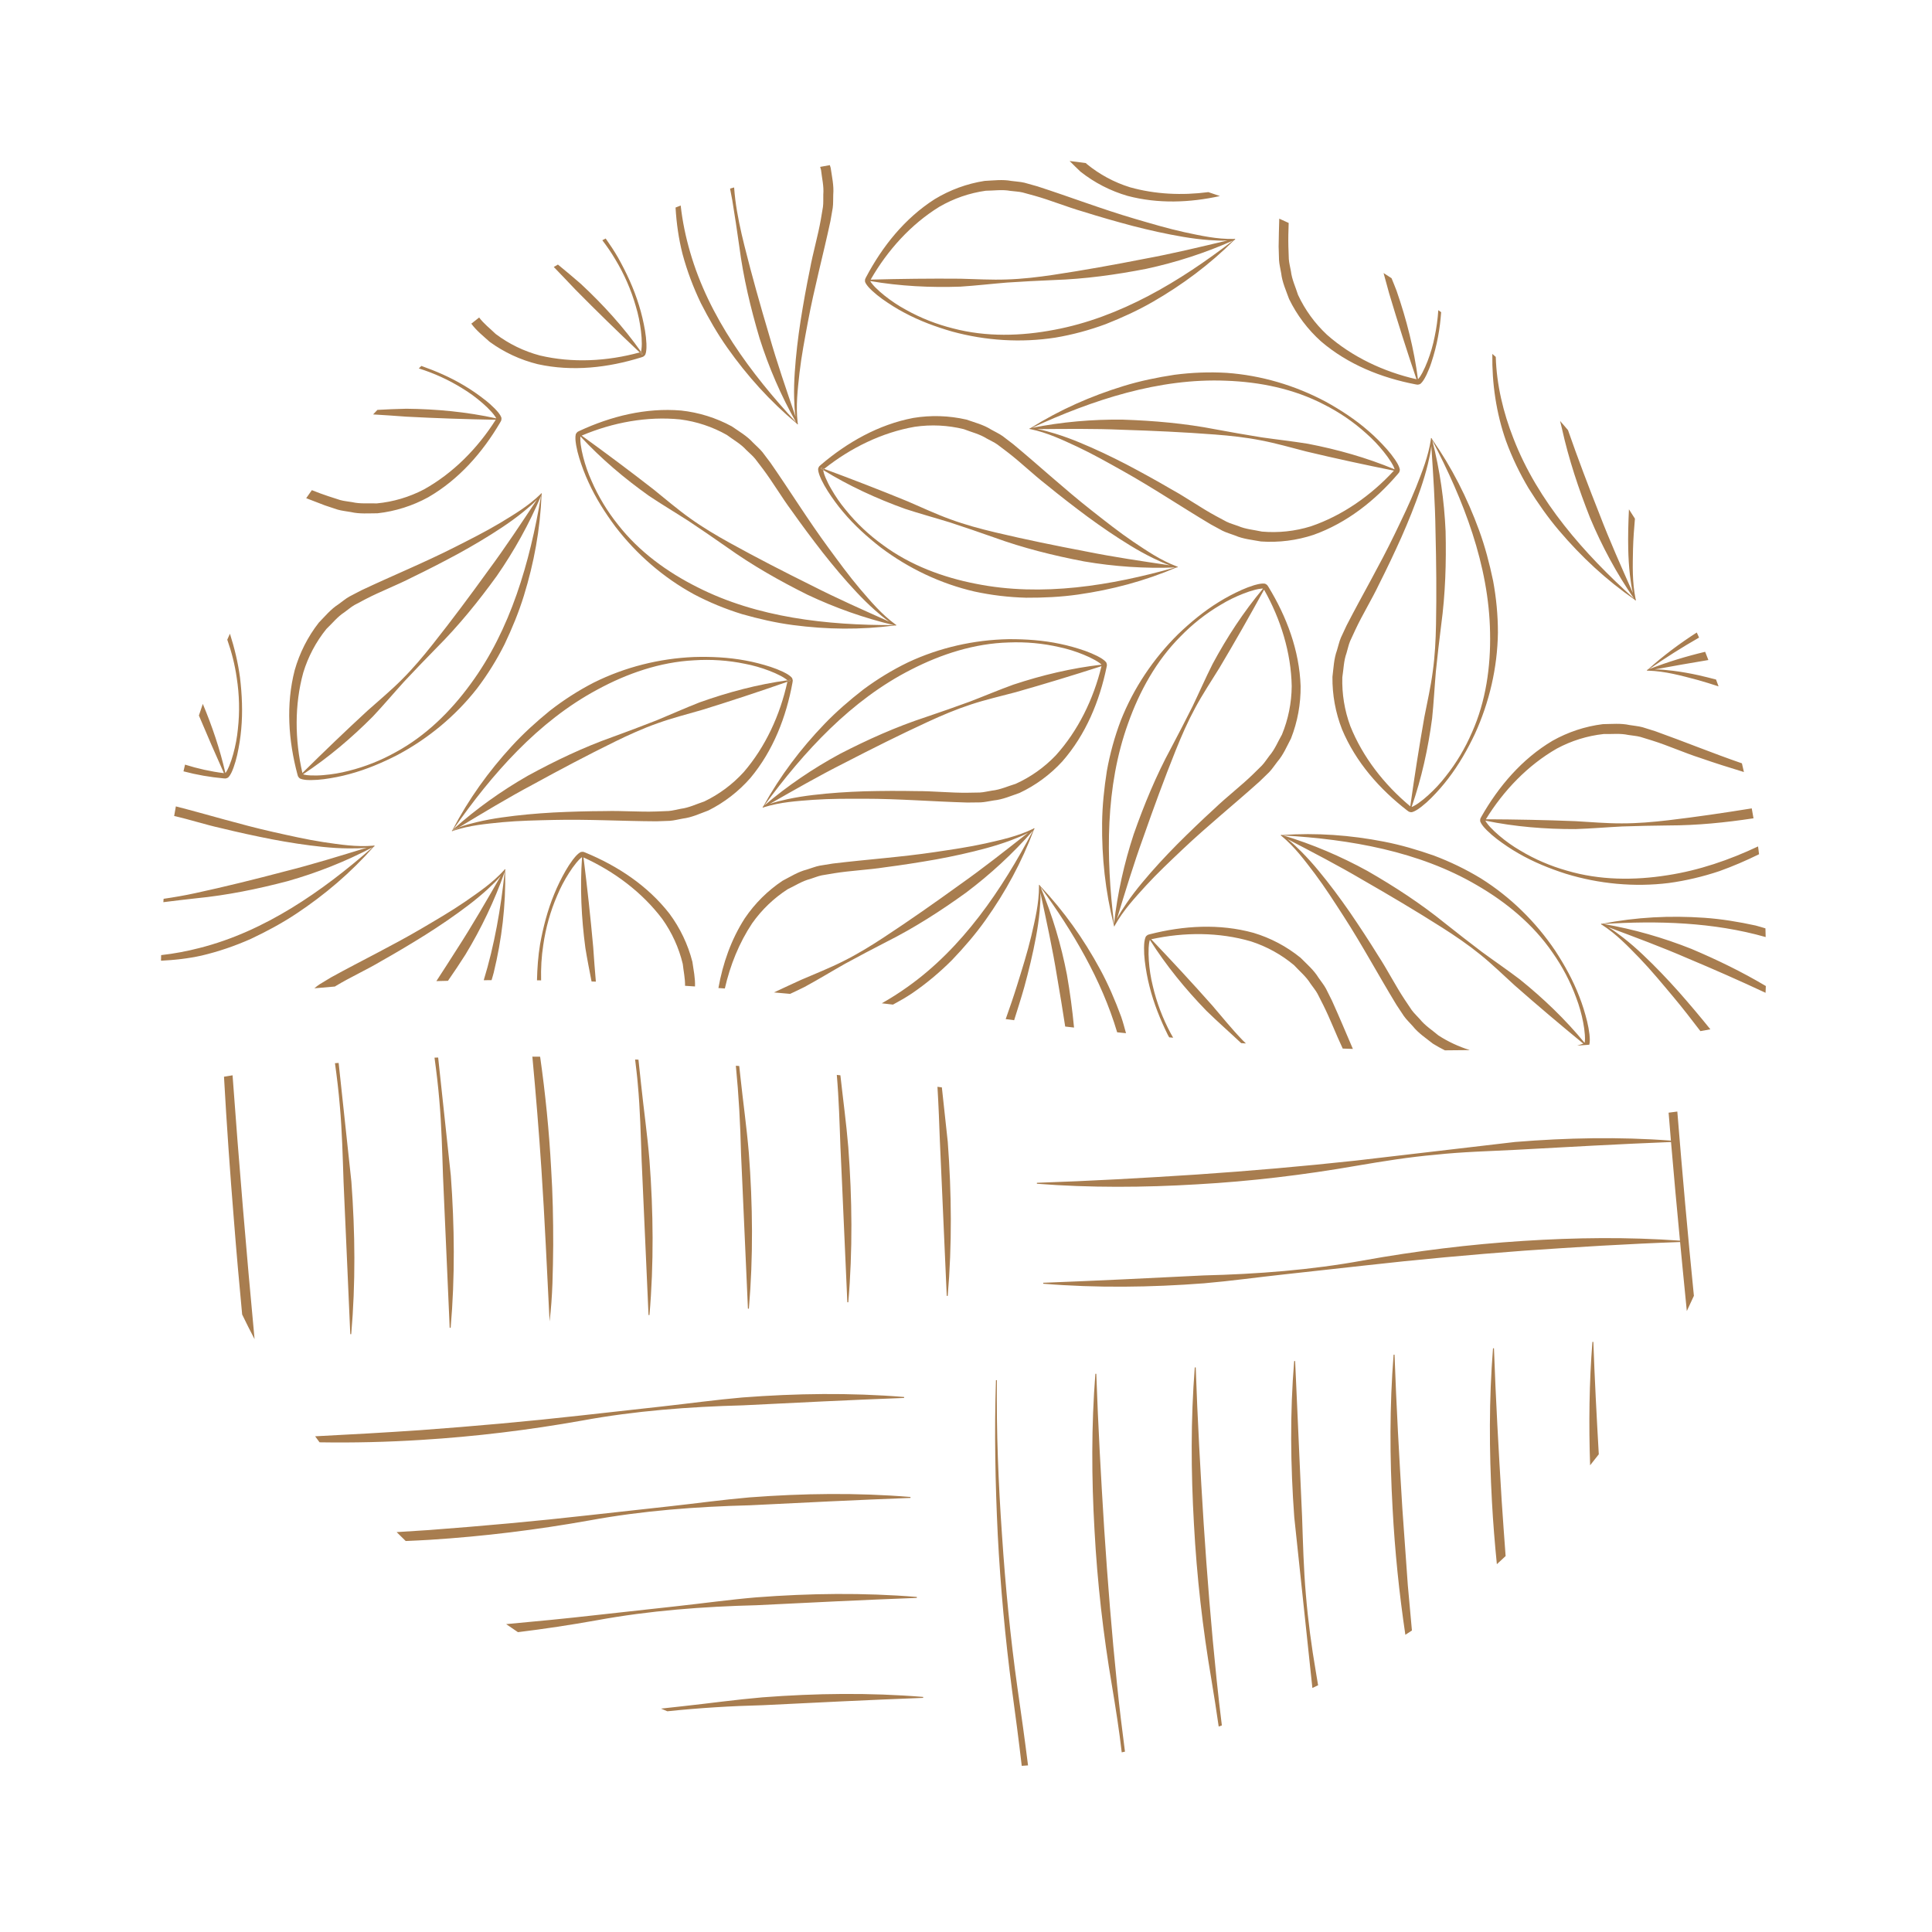 <svg xmlns="http://www.w3.org/2000/svg" width="180" height="180" viewBox="0 0 180 180">
    <g fill="#A87D4F" fill-rule="evenodd">
        <path d="M81.365 62.205c.005-.014.011-.029.018-.043l-.045.017-.013-.015c-.022.016-.042.033-.063.05-1.461.707-2.938 1.02-4.459 1.368-1.553.343-3.13.568-4.702.804-3.16.473-6.309.68-9.516 1.07l-1.225.198c-.405.079-.792.244-1.19.362-.81.205-1.525.661-2.263 1.043-1.393.927-2.586 2.12-3.515 3.494-1.279 1.987-2.05 4.214-2.459 6.5.2.014.396.026.599.042.495-2.171 1.333-4.256 2.545-6.074.898-1.271 2.024-2.348 3.31-3.176.693-.325 1.335-.757 2.084-.948.368-.112.72-.269 1.098-.345l1.14-.191c1.535-.25 3.174-.314 4.747-.558 1.59-.206 3.175-.454 4.754-.732 1.579-.29 3.148-.63 4.699-1.054.775-.21 1.543-.453 2.296-.737.515-.202 1.078-.413 1.566-.683-2.098 1.648-4.167 3.287-6.33 4.813-2.33 1.685-4.689 3.34-7.105 4.928-1.207.793-2.442 1.55-3.734 2.196-1.287.654-2.639 1.181-3.961 1.754-.848.383-1.69.78-2.534 1.175.498.043 1 .088 1.505.134.45-.211.902-.42 1.345-.644 1.277-.692 2.518-1.451 3.78-2.165 1.27-.695 2.552-1.367 3.843-2.032 2.597-1.304 5.054-2.88 7.415-4.584 2.274-1.709 4.381-3.651 6.252-5.793-2.915 5.535-6.575 10.939-11.695 14.57-.768.55-1.572 1.06-2.4 1.526l1.044.122c.603-.326 1.199-.665 1.77-1.045 1.341-.916 2.591-1.963 3.737-3.112 1.121-1.174 2.182-2.403 3.12-3.723 1.855-2.613 3.368-5.382 4.507-8.427.017-.021.037-.041.056-.062l-.021-.023zM87.623 47.065c-.745 3.072-2.177 6.01-4.26 8.314-1.075 1.124-2.346 2.022-3.74 2.65-.733.22-1.431.55-2.201.63-.379.055-.752.16-1.135.178l-1.157.02c-1.553.02-3.185-.16-4.778-.152-1.602-.033-3.204-.022-4.807.018-1.604.053-3.206.156-4.802.347-.798.093-1.593.22-2.379.388-.54.124-1.127.25-1.648.443 2.314-1.32 4.603-2.633 6.965-3.822 2.552-1.32 5.125-2.608 7.749-3.82 1.31-.605 2.642-1.17 4.015-1.62 1.37-.454 2.784-.776 4.176-1.146 2.679-.759 5.337-1.57 8.004-2.428h-.002zm-17.71.306c2.795-1.432 5.882-2.427 9.064-2.514 1.585-.065 3.179.078 4.722.436.775.164 1.533.404 2.261.702.367.147.72.318 1.06.504.163.1.338.195.473.309.063.04.095.08.129.118-2.801.32-5.548.979-8.215 1.862-1.367.495-2.704 1.063-4.057 1.582-1.358.498-2.725.973-4.1 1.44-2.76.904-5.42 2.098-8.005 3.433-2.5 1.355-4.87 2.962-7.033 4.803 3.693-5.041 8.106-9.844 13.701-12.675zm18.13-.686c-.09-.096-.186-.191-.275-.244-.178-.134-.361-.224-.544-.324-.37-.182-.744-.343-1.127-.478-.766-.266-1.542-.489-2.332-.651-1.576-.335-3.19-.446-4.795-.438-3.216.062-6.434.782-9.377 2.162-1.46.708-2.851 1.557-4.153 2.523-1.28.995-2.51 2.054-3.63 3.22-2.218 2.31-4.12 4.824-5.694 7.668-.02.018-.044.034-.063.052l.017.025-.024.043c.015-.006.03-.008.045-.014l.013.019c.023-.015.046-.027.069-.04 1.548-.484 3.055-.573 4.61-.692 1.586-.11 3.18-.099 4.77-.099 3.193.001 6.338.262 9.568.353l1.24-.014c.41-.019.82-.123 1.231-.182.83-.083 1.605-.427 2.39-.696 1.515-.711 2.869-1.715 3.988-2.934 2.19-2.498 3.467-5.606 4.125-8.781l.028-.153c.022-.01-.017-.266-.08-.325zM49.983 39.712c-2.808-1.405-5.44-3.309-7.403-5.826-.996-1.241-1.83-2.617-2.463-4.076-.33-.726-.59-1.48-.785-2.247-.102-.381-.175-.77-.23-1.155-.018-.19-.044-.388-.034-.566-.004-.075.008-.124.017-.176 1.923 2.073 4.086 3.902 6.379 5.532 1.209.809 2.46 1.552 3.678 2.336 1.207.801 2.4 1.623 3.592 2.456 2.365 1.69 4.904 3.13 7.508 4.425 2.57 1.214 5.266 2.171 8.024 2.824-6.225.016-12.69-.69-18.283-3.527zM39.195 25.583c2.9-1.226 6.099-1.818 9.18-1.506 1.538.198 3.011.691 4.344 1.446.612.46 1.292.826 1.813 1.403.27.273.575.511.818.81l.704.923c.94 1.244 1.767 2.669 2.723 3.952.927 1.313 1.891 2.603 2.879 3.873.994 1.264 2.032 2.498 3.133 3.675.551.588 1.124 1.155 1.726 1.69.42.363.87.764 1.337 1.07-2.433-1.087-4.844-2.154-7.201-3.355-2.574-1.275-5.135-2.59-7.665-3.988-1.264-.699-2.509-1.438-3.684-2.281-1.18-.836-2.277-1.786-3.403-2.69-2.2-1.714-4.43-3.377-6.704-5.022zm29.29 17.644l.007-.02-.073-.034c-1.308-.962-2.277-2.127-3.298-3.312-1.03-1.217-1.971-2.512-2.917-3.797-1.9-2.58-3.565-5.277-5.414-7.94l-.75-.995c-.26-.322-.587-.588-.877-.885-.562-.624-1.298-1.044-1.981-1.52-1.469-.798-3.076-1.297-4.717-1.475-3.298-.28-6.543.536-9.473 1.894l-.136.068c-.023-.011-.203.173-.214.26-.022.13-.04.264-.03.367-.001.224.036.424.065.633.073.407.168.806.29 1.195.242.776.526 1.537.867 2.27.672 1.475 1.542 2.845 2.505 4.138 1.963 2.561 4.455 4.733 7.308 6.29 1.436.759 2.943 1.376 4.488 1.853 1.558.442 3.135.806 4.734 1.017 3.167.417 6.308.459 9.516.035l.08.022.008-.03c.018-.003.033-.003.05-.005-.014-.009-.024-.02-.038-.029zM27.095 62.442c.016-.006.03-.008.045-.014l-.02-.029-.025.043M58.831 48.608l.024-.153c.022-.01-.024-.265-.088-.322-.091-.096-.19-.187-.28-.239-.18-.13-.367-.215-.552-.311-.374-.173-.752-.326-1.138-.45-.772-.249-1.554-.453-2.345-.596-1.585-.296-3.2-.372-4.807-.324-3.212.137-6.412.934-9.321 2.381-1.444.743-2.815 1.625-4.095 2.622-1.255 1.023-2.46 2.113-3.552 3.305-2.164 2.361-4.008 4.92-5.514 7.8.032-.028.063-.052.094-.08 3.576-5.127 7.874-10.033 13.403-12.995 2.759-1.498 5.823-2.565 9.001-2.727 1.581-.104 3.18.002 4.732.324.778.147 1.541.368 2.276.649.37.137.728.3 1.072.479.165.093.341.186.48.296.063.04.095.078.132.116.01 0 .018-.003.029-.005 0-.026.007-.046.004-.001v.001c.077-.012.153-.027.23-.038l.02.087-.278.094c-.675 3.09-2.038 6.06-4.067 8.413-1.047 1.15-2.298 2.077-3.676 2.737-.728.238-1.42.585-2.187.682-.377.065-.746.178-1.13.206l-1.154.046c-1.555.057-3.188-.084-4.781-.038-1.603.005-3.206.053-4.808.132-1.6.09-3.2.232-4.791.46-.795.112-1.586.256-2.37.443-.535.137-1.12.276-1.637.483-.178.108-.357.212-.536.32 1.536-.52 3.042-.646 4.594-.802 1.583-.146 3.176-.172 4.766-.21 3.193-.075 6.343.111 9.574.126l1.238-.044c.413-.027.818-.142 1.226-.21.831-.102 1.596-.465 2.377-.754 1.494-.746 2.826-1.781 3.916-3.026 2.13-2.549 3.336-5.687 3.92-8.877" transform="translate(15 15)"/>
        <path d="M27.1 62.375l.02.025c.013-.027.03-.053.044-.08-.021.02-.042.036-.064.055M58.386 48.378h-.004c-.002.006 0 .013 0 .02l.004-.02zM27.756 62.085c2.285-1.374 4.541-2.742 6.877-3.985 2.518-1.382 5.062-2.728 7.656-4.002 1.296-.636 2.615-1.233 3.976-1.713 1.36-.49 2.765-.844 4.148-1.246 2.66-.822 5.298-1.696 7.944-2.618l.023-.115-.028-.023c-2.793.386-5.523 1.11-8.17 2.055-1.355.528-2.678 1.127-4.017 1.678-1.348.53-2.704 1.038-4.066 1.535-2.737.97-5.37 2.227-7.924 3.623-2.467 1.413-4.798 3.077-6.919 4.968-.032.046-.066.09-.097.137.18-.115.385-.208.597-.294M27.153 62.445l.069-.04c-.028.009-.053.014-.082.023l.013.017zM58.395 48.42l-.014-.012c.002.012.004.02.014.012" transform="translate(15 15)"/>
        <path d="M27.158 62.379c.032-.047.066-.091.098-.138-.03.028-.062.053-.092.08l-.044.079.02.029c.029-.01.054-.015.082-.024.179-.108.356-.212.534-.32-.213.085-.417.179-.598.294M58.382 48.397c0-.006-.002-.012 0-.018l-.03.004c.007.008.02.017.027.023l.003-.009zM58.382 48.397l-.003.01.003.002v-.012z" transform="translate(15 15)"/>
        <path d="M58.382 48.409c.004.002.009.008.013.012-.01.008-.012 0-.013-.012-.002 0-.002-.002-.003-.002l-.022.114.278-.094-.019-.087c-.077.01-.153.027-.23.038l-.004.019v.012zM49.508 74.607c-.417-1.626-1.149-3.15-2.135-4.48-2.04-2.622-4.844-4.457-7.828-5.691l-.144-.055c-.005-.025-.262-.031-.332.02-.11.07-.22.15-.289.226-.163.153-.285.316-.416.478-.247.333-.472.674-.673 1.028-.402.708-.762 1.434-1.065 2.185-.616 1.498-1.022 3.07-1.31 4.661-.182 1.107-.26 2.23-.287 3.355l.385.004c-.027-1.104.031-2.211.204-3.31.227-1.578.66-3.13 1.292-4.589.305-.736.68-1.441 1.104-2.106.209-.336.442-.654.686-.956.125-.142.252-.297.389-.41.051-.055.095-.078.14-.107-.202 2.829-.064 5.665.31 8.465.168 1.044.375 2.082.576 3.118.132.006.266.01.4.014-.1-1.071-.168-2.145-.247-3.215-.25-2.788-.555-5.564-.904-8.358v.001c2.865 1.302 5.474 3.256 7.344 5.74.9 1.266 1.546 2.69 1.903 4.183.073.68.226 1.35.214 2.036.304.019.62.043.927.062.03-.772-.135-1.536-.244-2.3M62.39.632c-.022-.083-.052-.163-.076-.246-.302.052-.602.108-.902.163.024.095.06.189.082.285.082.765.277 1.515.21 2.29-.012.386.02.773-.032 1.156l-.193 1.146c-.267 1.54-.74 3.118-1.026 4.696-.327 1.578-.61 3.164-.863 4.757-.244 1.595-.437 3.198-.544 4.81-.055.807-.079 1.614-.058 2.423.023.555.037 1.16.132 1.712-.865-2.532-1.73-5.035-2.458-7.59-.823-2.764-1.607-5.545-2.311-8.36-.35-1.408-.66-2.828-.844-4.267-.052-.38-.077-.762-.111-1.143-.127.037-.253.07-.379.108.069.359.142.719.207 1.079.238 1.434.451 2.873.655 4.317.377 2.895 1.056 5.744 1.887 8.545.863 2.72 2 5.358 3.403 7.834-4.25-4.577-8.134-9.82-9.876-15.872-.41-1.408-.713-2.86-.875-4.327-.161.06-.32.128-.479.19.086 1.458.289 2.911.652 4.333.423 1.574 1 3.104 1.705 4.57.737 1.447 1.547 2.857 2.481 4.178 1.85 2.618 3.96 4.961 6.45 7.037l.038.073.028-.014.037.032c-.003-.015-.001-.03-.004-.047l.018-.009c-.006-.025-.015-.05-.025-.075-.188-1.62 0-3.125.17-4.685.184-1.588.488-3.161.78-4.733.588-3.157 1.42-6.219 2.1-9.394l.214-1.23c.058-.41.03-.831.049-1.248.071-.839-.123-1.667-.241-2.494M30.619 16.846c1.35.985 2.88 1.69 4.483 2.084 3.235.712 6.558.328 9.638-.633l.145-.05c.02.015.223-.144.244-.229.041-.126.077-.257.078-.358.032-.223.02-.428.019-.637-.02-.414-.062-.822-.132-1.223-.14-.803-.323-1.594-.565-2.367-.474-1.55-1.159-3.02-1.946-4.43-.352-.612-.745-1.203-1.153-1.782-.105.053-.208.108-.313.162.433.567.84 1.155 1.204 1.775.825 1.361 1.474 2.834 1.912 4.365.232.762.391 1.544.485 2.33.051.392.074.787.078 1.176-.008.192-.007.39-.04.565-.005.076-.025.122-.04.171.005.01.011.016.018.024.023-.01.043-.015.001.003.045.064.095.125.141.188l-.067.058c-.073-.067-.142-.137-.212-.204-3.035.833-6.284 1-9.298.286-1.498-.4-2.895-1.081-4.117-2.005-.52-.507-1.104-.946-1.54-1.534-.247.187-.485.385-.73.574.472.653 1.115 1.152 1.707 1.691" transform="translate(15 15)"/>
        <path d="M44.735 17.792l-.001-.003-.017.008.018-.005zM38.601 11.974c1.96 1.988 3.955 3.93 5.995 5.86l.112-.034c.003-.01.004-.024.008-.035-1.636-2.307-3.543-4.404-5.604-6.321-.7-.615-1.416-1.204-2.131-1.795-.128.076-.26.148-.387.224.677.694 1.34 1.402 2.007 2.1M44.703 17.82l.004-.017c-.01.007-.016.013-.004.017" transform="translate(15 15)"/>
        <path d="M44.707 17.803l-.004.017c-.012-.004-.007-.01.004-.017l.001-.003-.112.033c.071.069.14.137.212.205l.068-.057c-.045-.065-.095-.124-.141-.189l-.018.006-.01.005z" transform="translate(15 15)"/>
        <path d="M44.717 17.798l-.01.002v.003l.01-.005z" transform="translate(15 15)"/>
        <path d="M44.717 17.798c.005-.003.01-.007.017-.008-.006-.01-.013-.016-.018-.024-.004.01-.005.025-.008.034l.01-.002zM28.85 48.72c-1.854 2.543-4.165 4.83-6.966 6.35-1.385.776-2.873 1.37-4.412 1.75-.765.202-1.55.331-2.333.395-.392.037-.785.043-1.172.031-.19-.013-.388-.02-.56-.062-.076-.008-.12-.029-.17-.047 2.36-1.554 4.517-3.386 6.504-5.383.997-1.06 1.937-2.174 2.912-3.25.99-1.06 1.998-2.103 3.016-3.142 2.058-2.058 3.899-4.33 5.61-6.693 1.624-2.34 3.02-4.849 4.128-7.473-1.04 6.174-2.83 12.461-6.558 17.524zm-15.593-1.06c.455-1.49 1.187-2.867 2.152-4.06.555-.527 1.03-1.139 1.682-1.558.312-.22.6-.483.933-.673l1.023-.542c1.38-.72 2.916-1.298 4.335-2.028 1.444-.696 2.87-1.432 4.284-2.195 1.409-.773 2.793-1.592 4.132-2.483.67-.446 1.324-.918 1.951-1.425.425-.354.894-.733 1.274-1.143-1.477 2.227-2.932 4.436-4.51 6.567-1.686 2.336-3.407 4.651-5.207 6.92-.898 1.135-1.834 2.244-2.859 3.266-1.02 1.027-2.138 1.954-3.215 2.915-2.052 1.891-4.06 3.82-6.058 5.795-.708-3.082-.746-6.354.083-9.355zm22.207-16.666l.004-.049c-.012.012-.025.021-.037.032l-.017-.01-.047.067c-1.164 1.132-2.47 1.896-3.804 2.707-1.367.815-2.796 1.527-4.214 2.248-2.853 1.444-5.778 2.638-8.701 4.018l-1.101.575c-.36.202-.677.481-1.017.72-.707.451-1.242 1.108-1.825 1.705-1.031 1.319-1.792 2.829-2.246 4.424-.834 3.222-.584 6.577.25 9.711l.044.148c-.015.018.135.23.218.253.124.046.252.087.355.094.22.04.422.037.63.042.413-.004.819-.03 1.221-.085.802-.108 1.596-.26 2.372-.473 1.558-.417 3.048-1.047 4.479-1.781 2.843-1.513 5.394-3.614 7.403-6.177.986-1.294 1.849-2.682 2.578-4.136.697-1.467 1.32-2.97 1.798-4.519.947-3.066 1.52-6.174 1.65-9.424l.033-.075-.026-.015zM31.706 23.885c-.054-.121-.115-.242-.181-.32-.127-.186-.272-.329-.412-.484-.292-.292-.594-.566-.916-.815-.638-.501-1.303-.964-1.998-1.371-1.246-.744-2.576-1.32-3.94-1.802-.08.075-.158.154-.24.231 1.408.444 2.767 1.058 4.02 1.837.68.406 1.322.88 1.917 1.398.299.256.58.532.841.819.123.145.257.294.35.444.046.06.063.107.085.156-2.756-.604-5.567-.87-8.376-.897-.9.016-1.796.06-2.693.107-.133.142-.269.28-.4.423 1.025.054 2.049.136 3.07.207 2.78.149 5.555.24 8.354.29-1.689 2.668-3.983 4.986-6.695 6.493-1.376.718-2.868 1.157-4.388 1.3-.764-.03-1.531.059-2.284-.116-.376-.07-.762-.092-1.133-.199l-1.101-.356c-.508-.166-1.02-.361-1.531-.563-.178.248-.353.497-.527.748.582.228 1.165.456 1.757.676l1.178.39c.397.115.816.148 1.224.225.815.191 1.657.116 2.488.115 1.659-.184 3.262-.695 4.713-1.488 2.87-1.656 5.077-4.185 6.716-6.98l.074-.134c.025-.003.068-.259.028-.334M7.357 48.101c-.183-1.377-.512-2.73-.935-4.059-.08.186-.167.37-.248.555.405 1.149.708 2.333.88 3.548.246 1.573.288 3.184.11 4.767-.075.792-.225 1.578-.435 2.34-.101.383-.23.755-.376 1.116-.079.174-.153.359-.251.508-.033.067-.068.103-.102.142-.509-2.209-1.232-4.354-2.105-6.438-.12.362-.248.719-.364 1.083.756 1.795 1.529 3.584 2.333 5.372-1.228-.154-2.445-.423-3.625-.796-.051.208-.095.418-.144.625 1.224.325 2.474.54 3.726.655l.154.01c.012.02.26-.05.311-.12.085-.1.168-.206.21-.3.112-.194.18-.388.257-.581.138-.39.254-.784.343-1.18.175-.797.308-1.598.377-2.405.15-1.614.076-3.237-.116-4.842M32.065 66.016v-.047c-.01.012-.023.021-.033.033l-.02-.01-.038.07c-1.093 1.203-2.35 2.047-3.633 2.94-1.314.9-2.694 1.698-4.067 2.508-2.757 1.62-5.602 2.992-8.436 4.554l-1.062.642c-.17.11-.329.238-.486.372.617-.058 1.254-.113 1.908-.165l.09-.056c1.332-.805 2.83-1.48 4.201-2.295 1.398-.785 2.778-1.61 4.14-2.46 1.358-.858 2.689-1.762 3.97-2.735.641-.486 1.265-1 1.86-1.544.402-.381.848-.788 1.2-1.221-1.336 2.316-2.65 4.611-4.094 6.837-.629.995-1.268 1.982-1.91 2.969.354-.01.718-.017 1.08-.027.557-.804 1.103-1.615 1.627-2.442 1.478-2.438 2.715-5.03 3.66-7.717-.36 3.39-.95 6.822-1.954 10.103.243-.003.486-.004.73-.006.064-.234.145-.466.201-.703.756-3.12 1.136-6.257 1.064-9.509.01-.026.022-.051.03-.077l-.028-.014zM19.913 63.785l-.046.001-.009-.02-.076.024c-1.615.133-3.106-.107-4.65-.332-1.57-.239-3.124-.599-4.676-.944-3.053-.686-6.008-1.601-9.071-2.385-.057.297-.105.598-.159.896 1.446.324 2.916.812 4.39 1.135 1.556.381 3.124.721 4.699 1.031 1.576.298 3.162.549 4.76.712.8.082 1.602.134 2.407.14.552-.002 1.154.004 1.705-.072-2.545.782-5.063 1.565-7.626 2.208-2.775.734-5.566 1.426-8.388 2.037-.97.21-1.948.38-2.93.522l-.024.315c1.009-.124 2.019-.25 3.032-.359 2.889-.28 5.745-.865 8.556-1.603 2.733-.776 5.391-1.827 7.903-3.15-4.695 4.112-10.04 7.838-16.114 9.378-1.17.303-2.37.531-3.583.666 0 .175-.013.347-.013.522 1.265-.063 2.525-.2 3.767-.475 1.579-.372 3.12-.898 4.599-1.556 1.465-.69 2.894-1.457 4.24-2.35 2.664-1.77 5.064-3.81 7.212-6.241l.074-.037-.01-.029c.009-.012.02-.022.031-.034M83.207 15.73c-3.08.59-6.321.678-9.4-.13-1.54-.383-3.032-.968-4.414-1.745-.698-.377-1.36-.82-1.977-1.31-.31-.243-.602-.507-.878-.781-.128-.14-.269-.283-.367-.429-.048-.058-.068-.104-.09-.15 2.778.478 5.599.618 8.406.52 1.448-.093 2.89-.263 4.333-.38 1.443-.098 2.887-.17 4.336-.233 2.901-.093 5.79-.493 8.641-1.048 2.776-.599 5.498-1.477 8.087-2.637-4.946 3.803-10.517 7.176-16.677 8.323zm-17.09-4.679c1.57-2.74 3.76-5.16 6.401-6.787 1.343-.778 2.812-1.283 4.327-1.494.765-.006 1.526-.128 2.286.013.38.053.767.058 1.14.148l1.115.305c1.498.418 3.015 1.048 4.546 1.487 1.53.483 3.072.922 4.623 1.333 1.555.399 3.121.75 4.707 1.017.79.133 1.59.235 2.392.294.552.033 1.152.078 1.707.038-2.59.616-5.152 1.236-7.75 1.712-2.819.554-5.646 1.065-8.501 1.494-1.427.212-2.863.381-4.306.426-1.444.053-2.888-.036-4.329-.07-2.782-.024-5.56.01-8.359.084h.001zm33.98-3.785l-.047-.002-.006-.02-.077.018c-1.622.03-3.094-.306-4.621-.63-1.553-.34-3.08-.799-4.606-1.244-3.066-.898-6.015-2.032-9.09-3.027l-1.195-.335c-.4-.097-.821-.11-1.231-.17-.823-.154-1.66-.04-2.491-.002-1.649.257-3.228.84-4.643 1.697-2.795 1.783-4.886 4.408-6.4 7.274l-.067.138c-.025.003-.058.26-.013.335.059.119.125.235.195.311.134.18.286.317.432.464.305.279.62.538.951.775.66.47 1.344.904 2.057 1.28 1.422.763 2.94 1.325 4.485 1.767 3.104.844 6.394 1.056 9.603.558 1.6-.27 3.17-.695 4.688-1.257 1.506-.595 2.98-1.267 4.38-2.073 2.77-1.595 5.296-3.475 7.595-5.764l.077-.031-.011-.03.035-.032zM119.004 13.899c-.056.827-.167 1.648-.339 2.458-.151.782-.377 1.548-.66 2.286-.139.37-.304.73-.482 1.074-.096.166-.188.343-.299.481-.04.063-.08.095-.116.132-.365-2.811-1.065-5.562-1.99-8.231-.149-.397-.312-.787-.472-1.18-.248-.159-.49-.324-.742-.48.174.631.341 1.262.517 1.888.799 2.68 1.65 5.34 2.55 8.007-3.069-.7-6.013-2.089-8.34-4.146-1.135-1.06-2.049-2.324-2.698-3.716-.229-.733-.57-1.43-.661-2.202-.062-.38-.172-.753-.197-1.138l-.04-1.16c-.02-.722.002-1.46.027-2.2-.293-.132-.582-.272-.877-.4-.025.864-.049 1.73-.058 2.603l.036 1.246c.023.416.135.823.201 1.235.095.836.451 1.607.733 2.394.731 1.509 1.752 2.854 2.983 3.96 2.52 2.158 5.632 3.39 8.801 4l.15.024c.011.023.266-.021.324-.086.095-.092.186-.19.237-.28.13-.182.216-.367.314-.552.174-.376.33-.756.453-1.142.254-.774.463-1.559.61-2.355.149-.772.242-1.551.299-2.333-.087-.065-.177-.124-.264-.187M137.42 40.894c-.01-.025-.022-.049-.031-.073-.33-1.597-.276-3.114-.244-4.682.026-.94.095-1.878.178-2.816-.189-.288-.367-.585-.558-.871-.058 1.226-.093 2.455-.066 3.685.017.807.064 1.614.155 2.419.073.551.14 1.152.281 1.693-1.082-2.445-2.164-4.86-3.113-7.341-1.026-2.586-2.014-5.192-2.935-7.834-.247-.284-.487-.577-.739-.857.055.236.117.469.173.705.63 2.85 1.556 5.628 2.63 8.343 1.102 2.632 2.465 5.159 4.08 7.501-4.635-4.18-8.966-9.058-11.232-14.931-.943-2.403-1.565-4.976-1.642-7.583-.105-.095-.213-.186-.32-.278-.041 2.745.36 5.508 1.278 8.119.561 1.53 1.27 3.003 2.1 4.4.861 1.376 1.792 2.709 2.84 3.942 2.074 2.442 4.38 4.588 7.043 6.434.017.022.031.047.046.07l.027-.016.039.028c-.004-.016-.006-.03-.008-.047l.018-.01zM85.66.988c1.312 1.039 2.812 1.806 4.399 2.264 2.843.748 5.791.633 8.597.014-.36-.122-.714-.25-1.077-.366-2.449.319-4.953.205-7.291-.45-1.482-.459-2.851-1.197-4.036-2.17-.028-.03-.059-.057-.088-.087-.5-.077-1.008-.127-1.512-.193.324.339.675.658 1.009.988M61.67 28.777c.002.002.003.002.005.002.005-.004.008-.008.012-.014l-.016.012zM61.69 28.739l.004.017c.007-.01.008-.017-.004-.017" transform="translate(15 15)"/>
        <path d="M61.694 28.756l-.004-.017c.012-.002.01.006.004.017v.003l.09-.074c-.093-.035-.182-.07-.276-.104l-.04.079c.068.04.138.076.202.117l.016-.012.008-.009" transform="translate(15 15)"/>
        <path d="M61.686 28.765l.008-.007v-.002l-.008.01" transform="translate(15 15)"/>
        <path d="M75.938 39.393c-3.08-.597-6.123-1.724-8.685-3.621-1.288-.927-2.46-2.027-3.457-3.264-.51-.61-.962-1.267-1.353-1.953-.202-.34-.376-.695-.53-1.052-.068-.178-.146-.361-.182-.536-.026-.07-.026-.12-.03-.174-.01-.004-.02-.009-.026-.014-.018.02-.035.032-.004-.001-.066-.041-.136-.077-.203-.12l.041-.078c.092.034.182.071.276.104 2.466-1.96 5.39-3.393 8.443-3.922 1.534-.223 3.086-.145 4.57.223.711.28 1.464.45 2.12.864.332.19.69.339 1.003.562l.923.698c1.24.946 2.415 2.096 3.677 3.074 1.243 1.017 2.513 2 3.804 2.958 1.295.95 2.623 1.86 3.997 2.697.687.42 1.391.81 2.115 1.164.501.236 1.04.5 1.57.67-2.633-.392-5.24-.77-7.83-1.294-2.82-.535-5.637-1.111-8.447-1.777-1.403-.334-2.8-.71-4.155-1.207-1.36-.488-2.67-1.107-3.994-1.676-2.577-1.059-5.17-2.06-7.796-3.034l-.091.075c0 .01.005.025.006.034 2.404 1.481 4.974 2.66 7.618 3.614 1.38.453 2.783.833 4.166 1.26 1.377.447 2.744.918 4.113 1.4 2.73.992 5.558 1.697 8.414 2.241 2.799.477 5.65.675 8.482.56-5.995 1.692-12.411 2.753-18.555 1.525m18.763-1.594v-.023l-.079-.01c-1.515-.577-2.76-1.438-4.059-2.305-1.317-.894-2.566-1.889-3.821-2.871-2.519-1.977-4.84-4.126-7.33-6.195l-.987-.756c-.336-.24-.721-.41-1.083-.617-.706-.45-1.527-.657-2.31-.93-1.629-.374-3.31-.422-4.94-.153-3.25.617-6.16 2.279-8.623 4.376l-.113.104c-.024-.007-.149.22-.135.306.012.132.03.265.068.361.06.216.147.401.23.594.18.371.378.73.6 1.072.44.684.914 1.34 1.438 1.955 1.039 1.24 2.243 2.325 3.514 3.311 2.576 1.94 5.553 3.362 8.718 4.094 1.584.344 3.2.534 4.817.577 1.618.007 3.235-.067 4.832-.295 3.162-.451 6.199-1.257 9.178-2.527l.083-.001.001-.032c.013-.006.03-.01.044-.017-.016-.005-.03-.013-.043-.018" transform="translate(15 15)"/>
        <path d="M61.686 28.765c-.004.005-.006.01-.012.015.008.005.017.01.027.014-.002-.01-.006-.025-.007-.036l-.008.007zM89.908 81.26c-.143-.514-.278-1.03-.451-1.534-.563-1.524-1.201-3.02-1.976-4.444-1.53-2.816-3.35-5.393-5.58-7.75-.012-.025-.021-.051-.032-.077l-.029.01c-.012-.012-.021-.024-.033-.035.001.015-.001.031-.001.046l-.02.008.017.077c-.002 1.63-.366 3.105-.716 4.633-.37 1.555-.854 3.08-1.328 4.607-.33 1.06-.69 2.105-1.06 3.146l.787.104c.318-1.014.644-2.027.934-3.05.427-1.555.807-3.124 1.102-4.713.148-.794.265-1.595.34-2.4.043-.554.1-1.156.07-1.715.562 2.617 1.13 5.204 1.553 7.827.267 1.543.52 3.09.758 4.641.278.033.546.062.823.094-.155-1.643-.376-3.28-.658-4.905-.54-2.803-1.36-5.557-2.462-8.183 2.998 4.11 5.684 8.636 7.138 13.53l.824.083M88.807 71.324l.025-.04-.036-.007c.004.015.005.031.01.047M88.766 71.271l.03.006c-.007-.03-.012-.058-.02-.087-.003.026-.008.054-.01.081" transform="translate(15 15)"/>
        <path d="M88.852 71.288l.024-.076c-.014.025-.03.047-.045.072l.02.004z" transform="translate(15 15)"/>
        <path d="M104.438 53.437c-.383.666-.665 1.388-1.171 1.976-.236.302-.437.635-.703.913l-.827.814c-1.118 1.086-2.425 2.082-3.579 3.188-1.185 1.082-2.344 2.197-3.481 3.334-1.132 1.146-2.226 2.326-3.256 3.566-.517.62-1.009 1.259-1.464 1.925-.308.463-.651.96-.898 1.46.785-2.557 1.551-5.092 2.457-7.588.953-2.722 1.946-5.434 3.026-8.127.54-1.345 1.123-2.676 1.815-3.95.686-1.277 1.493-2.485 2.252-3.717 1.43-2.401 2.809-4.826 4.16-7.29h.002c1.553 2.749 2.519 5.872 2.575 8.987-.012 1.559-.324 3.089-.908 4.509m-15.645 17.63c-.756-6.216-.826-12.755 1.31-18.677 1.054-2.97 2.62-5.825 4.873-8.085 1.107-1.142 2.365-2.138 3.73-2.943.677-.416 1.393-.764 2.126-1.051.366-.147.74-.267 1.113-.366.186-.04.378-.09.554-.102.075-.012.124-.006.176-.003-1.819 2.168-3.367 4.541-4.703 7.027-.655 1.303-1.24 2.64-1.868 3.95-.65 1.301-1.319 2.59-2 3.878-1.39 2.563-2.508 5.268-3.477 8.024-.891 2.71-1.518 5.516-1.834 8.349m14.388-31.384l-.086-.128c.01-.023-.192-.182-.278-.182-.132-.008-.268-.009-.367.012-.222.027-.415.087-.618.141-.392.123-.774.264-1.145.432-.738.334-1.454.708-2.14 1.135-1.375.847-2.623 1.878-3.786 2.993-2.294 2.266-4.143 5.011-5.342 8.046-.577 1.523-1.009 3.1-1.296 4.702-.252 1.606-.423 3.226-.442 4.848-.035 3.21.298 6.353 1.095 9.506.008.029.013.058.02.088l.035.007.044-.073c.796-1.42 1.83-2.526 2.88-3.685 1.078-1.177 2.244-2.267 3.4-3.366 2.324-2.203 4.789-4.185 7.198-6.35l.893-.866c.286-.298.51-.655.77-.982.548-.634.875-1.419 1.264-2.159.614-1.56.914-3.225.896-4.885-.115-3.326-1.306-6.47-2.995-9.234M109.097 78.23l-.556-1.114c-.197-.365-.47-.687-.703-1.032-.44-.716-1.086-1.264-1.672-1.856-1.3-1.055-2.79-1.84-4.372-2.315-3.191-.881-6.53-.673-9.655.126l-.15.042c-.018-.015-.23.132-.254.215-.047.124-.088.253-.097.355-.043.222-.043.426-.05.636-.002.414.018.822.067 1.227.099.809.24 1.608.442 2.392.393 1.572 1 3.08 1.713 4.527.036.073.085.142.123.214l.367.034c-.071-.13-.15-.257-.22-.39-.753-1.402-1.325-2.906-1.683-4.458-.192-.773-.31-1.563-.364-2.353-.031-.394-.033-.789-.016-1.178.018-.19.026-.39.069-.563.01-.075.03-.118.049-.168 1.515 2.39 3.308 4.585 5.27 6.608 1.041 1.016 2.137 1.976 3.193 2.97l.037.036.446.032c-.091-.094-.193-.178-.282-.273-1.01-1.038-1.916-2.173-2.86-3.27-1.852-2.088-3.744-4.132-5.682-6.165 3.074-.674 6.326-.67 9.3.201 1.475.478 2.836 1.232 4.009 2.217.52.564 1.12 1.051 1.528 1.712.216.318.473.608.657.947l.526 1.036c.65 1.296 1.183 2.722 1.822 4.07l.946.034c-.639-1.493-1.269-2.994-1.948-4.496M126.597 76.246c-1.157-.881-2.361-1.7-3.53-2.556-1.156-.874-2.298-1.767-3.436-2.67-2.26-1.833-4.705-3.425-7.228-4.875-2.492-1.369-5.124-2.49-7.84-3.309 6.217.364 12.626 1.464 18.039 4.637 2.716 1.573 5.23 3.634 7.038 6.267.917 1.3 1.668 2.723 2.212 4.219.284.742.499 1.512.648 2.29.078.388.128.778.158 1.167.007.19.023.39.001.566 0 .077-.017.123-.029.174-1.794-2.186-3.84-4.143-6.033-5.91m6.491 5.134c-.05-.412-.12-.815-.218-1.211-.195-.79-.432-1.567-.729-2.32-.58-1.512-1.367-2.932-2.25-4.283-1.806-2.677-4.161-4.996-6.916-6.724-1.387-.845-2.854-1.553-4.367-2.124-1.529-.537-3.08-.996-4.665-1.303-3.134-.61-6.267-.843-9.495-.617l-.08-.026-.01.03-.048.001.035.032-.008.02.07.037c1.247 1.041 2.145 2.262 3.092 3.509.956 1.276 1.816 2.625 2.684 3.966 1.74 2.693 3.238 5.486 4.924 8.256l.688 1.038c.24.34.551.625.824.938.522.657 1.23 1.12 1.884 1.638.362.225.735.432 1.115.62.794-.003 1.565-.011 2.323-.022-1.035-.324-2.021-.779-2.927-1.367-.583-.496-1.24-.905-1.725-1.511-.253-.288-.543-.546-.768-.859l-.647-.964c-.864-1.3-1.604-2.772-2.48-4.11-.846-1.368-1.73-2.714-2.638-4.042-.919-1.324-1.878-2.617-2.908-3.86-.512-.62-1.05-1.22-1.62-1.793-.398-.386-.823-.814-1.27-1.149 2.363 1.233 4.705 2.445 6.985 3.789 2.495 1.43 4.969 2.897 7.411 4.447 1.218.775 2.417 1.59 3.54 2.502 1.125.906 2.165 1.922 3.233 2.894 2.094 1.844 4.22 3.64 6.389 5.422-.189.066-.381.121-.57.182.241-.017.49-.034.728-.053.04-.002.086-.005.127-.009l.266-.02c.026-.113.051-.23.047-.319.015-.224-.01-.427-.026-.635M122.133 53.253c-.632 1.463-1.454 2.845-2.446 4.087-.485.629-1.03 1.212-1.614 1.74-.29.27-.596.515-.913.742-.158.105-.32.22-.481.294-.065.038-.112.049-.162.064.933-2.675 1.539-5.448 1.91-8.25.15-1.451.225-2.91.349-4.36.145-1.447.315-2.89.496-4.339.391-2.891.48-5.82.41-8.742-.124-2.853-.533-5.698-1.24-8.46 2.905 5.54 5.285 11.626 5.384 17.925.066 3.153-.387 6.381-1.693 9.3m-11.329-.61c-.539-1.461-.788-3.003-.743-4.539.12-.76.127-1.535.393-2.267.114-.366.184-.749.333-1.105l.487-1.055c.66-1.416 1.53-2.815 2.215-4.26.727-1.436 1.415-2.893 2.076-4.362.651-1.475 1.256-2.97 1.78-4.497.262-.764.496-1.538.688-2.324.123-.542.268-1.13.32-1.686.175 2.671.354 5.314.39 7.971.072 2.885.104 5.776.047 8.678-.029 1.45-.101 2.903-.3 4.34-.186 1.44-.513 2.86-.788 4.28-.486 2.757-.917 5.517-1.31 8.304-2.424-2.013-4.433-4.589-5.588-7.478m13.3-13.553c-.333-1.592-.745-3.166-1.302-4.688-1.103-3.015-2.526-5.831-4.386-8.492-.007-.027-.012-.055-.02-.08l-.03.004c-.01-.013-.016-.026-.027-.04-.001.015-.006.031-.009.046l-.02.004.004.08c-.24 1.613-.816 3.016-1.386 4.476-.592 1.483-1.296 2.92-1.987 4.36-1.393 2.891-2.995 5.626-4.482 8.51l-.526 1.129c-.164.38-.246.796-.372 1.193-.289.79-.317 1.64-.42 2.47-.02 1.679.288 3.342.892 4.887 1.284 3.067 3.51 5.578 6.067 7.557l.124.09c0 .025.245.1.327.069.124-.039.25-.085.336-.141.2-.103.36-.231.528-.353.324-.255.632-.524.918-.813.572-.576 1.11-1.183 1.598-1.827.985-1.283 1.788-2.694 2.48-4.152 1.343-2.938 2.1-6.166 2.146-9.43.001-1.631-.154-3.26-.452-4.86M148.795 63.86c-2.687 1.265-5.495 2.23-8.424 2.681-3.096.494-6.339.48-9.391-.426-1.527-.43-3-1.061-4.357-1.881-.687-.399-1.334-.861-1.935-1.372-.304-.252-.587-.526-.854-.807-.124-.145-.26-.291-.354-.44-.047-.06-.064-.107-.087-.155 2.763.567 5.577.794 8.387.784 1.45-.046 2.897-.172 4.342-.244 1.446-.052 2.892-.078 4.343-.095 2.645-.003 5.285-.267 7.905-.666-.055-.307-.106-.617-.164-.924-2.578.415-5.166.799-7.774 1.106-1.432.167-2.872.293-4.316.291-1.444.008-2.887-.125-4.324-.205-2.781-.111-5.557-.165-8.358-.178h.001c1.654-2.69 3.917-5.04 6.607-6.583 1.367-.736 2.851-1.195 4.371-1.359.765.019 1.53-.079 2.286.086.377.065.763.082 1.135.183l1.104.34c1.485.465 2.98 1.143 4.5 1.63 1.334.466 2.685.89 4.038 1.302-.063-.269-.118-.542-.186-.81-2.702-.932-5.331-2.01-8.06-2.988l-1.184-.372c-.398-.11-.817-.137-1.226-.208-.818-.18-1.659-.094-2.49-.082-1.657.206-3.253.74-4.693 1.551-2.848 1.695-5.02 4.254-6.622 7.07l-.071.137c-.027.002-.066.258-.024.333.055.12.119.24.186.318.128.183.275.325.418.478.295.287.602.557.925.804.645.49 1.317.944 2.017 1.344 1.398.808 2.897 1.416 4.428 1.906 3.076.94 6.357 1.256 9.581.859 1.605-.219 3.189-.596 4.725-1.11 1.26-.453 2.489-.98 3.686-1.572-.032-.242-.058-.484-.091-.726M144.879 48.311c-.545-.14-1.088-.282-1.636-.403-.785-.173-1.578-.315-2.375-.414-.55-.06-1.146-.135-1.703-.123 1.672-.31 3.336-.604 5-.878-.1-.254-.195-.513-.3-.766-1.775.423-3.525.955-5.222 1.617 1.498-1.04 3.054-2.027 4.654-2.941-.069-.16-.143-.315-.213-.474-1.593 1.024-3.117 2.158-4.556 3.455-.026.011-.052.019-.079.028l.01.03c-.012.012-.026.02-.036.03.014.002.03.005.046.005l.007.02.076-.014c1.62.052 3.075.462 4.584.86.664.182 1.322.392 1.978.605l-.235-.637M114.866 28.85c-2.136 2.32-4.806 4.19-7.74 5.188-1.481.459-3.026.622-4.549.49-.746-.165-1.516-.216-2.227-.523-.357-.136-.733-.227-1.077-.399l-1.021-.547c-1.369-.742-2.707-1.694-4.105-2.464-1.385-.811-2.792-1.585-4.212-2.332-1.427-.736-2.879-1.43-4.365-2.041-.742-.309-1.5-.586-2.268-.823-.531-.154-1.105-.332-1.655-.417 2.661-.023 5.296-.055 7.935.06 2.87.09 5.74.222 8.617.443 1.439.11 2.878.266 4.293.546 1.419.27 2.808.677 4.205 1.033 2.708.647 5.424 1.233 8.17 1.786zm-15.632-8.379c3.135.112 6.314.75 9.138 2.226 1.416.716 2.741 1.62 3.919 2.687.597.524 1.143 1.103 1.636 1.72.25.305.476.628.685.956.095.166.2.335.263.501.035.067.044.116.057.166-2.604-1.086-5.323-1.852-8.082-2.383-1.434-.234-2.878-.39-4.31-.597-1.43-.228-2.853-.48-4.279-.744-2.85-.555-5.752-.81-8.657-.906-2.839-.036-5.687.213-8.467.767 5.664-2.605 11.839-4.65 18.097-4.393zm16.18 8.251c-.03-.128-.07-.257-.12-.347-.092-.205-.209-.372-.32-.55-.236-.34-.485-.663-.755-.966-.541-.607-1.112-1.182-1.725-1.708-1.217-1.063-2.572-1.948-3.98-2.726-2.843-1.515-6.003-2.456-9.241-2.687-1.62-.094-3.244-.03-4.85.18-1.599.243-3.185.569-4.728 1.042-3.053.937-5.931 2.205-8.678 3.923-.026.007-.054.01-.08.015v.032c-.011.009-.026.015-.039.023.016.003.03.008.045.012l.003.021h.079c1.586.333 2.948.99 4.365 1.645 1.44.679 2.827 1.466 4.218 2.243 2.79 1.56 5.415 3.323 8.194 4.98l1.09.592c.37.186.778.293 1.165.442.768.335 1.61.41 2.427.56 1.665.115 3.335-.1 4.901-.62 3.119-1.115 5.74-3.207 7.846-5.663l.098-.12c.025.003.113-.241.086-.323zM149.492 77.496c.009-.21.022-.42.027-.63-2.22-1.32-4.552-2.453-6.934-3.46-2.64-1.05-5.389-1.84-8.183-2.32 5.03-.325 10.24-.167 15.1 1.217-.008-.27-.01-.54-.02-.81-.305-.084-.606-.19-.913-.264-1.58-.345-3.178-.609-4.787-.721-3.186-.219-6.325-.066-9.5.557l-.082-.018-.008.03c-.014.005-.03.006-.046.009.015.009.025.02.04.027l-.005.021.072.028c1.365.88 2.405 1.982 3.497 3.102 1.104 1.15 2.12 2.384 3.144 3.606.876 1.046 1.704 2.118 2.528 3.197.322-.056.635-.112.93-.168-.953-1.181-1.931-2.342-2.936-3.481-1.072-1.2-2.18-2.367-3.353-3.472-.584-.554-1.192-1.084-1.828-1.581-.442-.335-.915-.707-1.399-.984 2.495.934 4.967 1.849 7.392 2.901 2.437 1.023 4.86 2.088 7.264 3.214M133.362 110.02c-.303 3.823-.344 7.665-.214 11.497.271-.34.543-.68.808-1.025-.2-3.484-.384-6.972-.507-10.469l-.087-.003zM71.008 143.187l.003-.088c-4.983-.41-9.996-.342-14.976.038-2.491.214-4.968.562-7.448.83l-2.002.22c.198.081.39.17.59.249 2.96-.31 5.932-.492 8.906-.566 4.971-.246 9.94-.493 14.927-.683M124.188 110.618l-.087-.003c-.38 4.758-.361 9.54-.099 14.305.105 1.94.264 3.877.457 5.812.277-.248.543-.505.816-.756-.125-1.704-.253-3.406-.364-5.11-.29-4.742-.556-9.486-.723-14.248M115.653 125.534c-.293-4.765-.56-9.534-.727-14.322l-.087-.003c-.38 4.785-.361 9.591-.092 14.38.208 3.924.61 7.835 1.187 11.722.202-.135.41-.263.612-.4l-.384-4.23-.509-7.147zM106.666 133.567c-.213-2.411-.27-4.837-.354-7.254l-.647-14.506-.089-.003c-.403 4.843-.348 9.713.008 14.554l1.535 14.477.153 1.43c.177-.085.356-.163.532-.251-.07-.415-.135-.833-.207-1.245-.41-2.387-.732-4.788-.931-7.202M87.88 127.512c-.302-4.83-.574-9.664-.74-14.517l-.087-.003c-.38 4.85-.358 9.723-.08 14.576.26 4.855.81 9.696 1.625 14.485.344 2.068.671 4.132.91 6.209.102-.02.202-.044.302-.065-.266-2.068-.526-4.135-.734-6.208-.496-4.824-.88-9.646-1.196-14.477M78.353 127.999c-.335-4.793-.53-9.601-.474-14.41l-.088-.002c-.158 4.812-.065 9.626.169 14.436.25 4.808.695 9.606 1.321 14.383.324 2.37.636 4.742.912 7.113.196-.014.39-.026.586-.041-.298-2.387-.63-4.769-.975-7.145-.67-4.755-1.132-9.54-1.451-14.334M141.273 88.56c-.26.037-.54.07-.812.106.071.868.138 1.736.214 2.603-4.835-.367-9.693-.265-14.516.126L111.32 93.13c-4.94.536-9.882.964-14.833 1.3-4.951.322-9.907.603-14.88.768l-.002.09c4.97.384 9.966.352 14.939.053 4.975-.277 9.935-.875 14.844-1.73 2.45-.417 4.906-.815 7.382-1.03 2.471-.267 4.96-.326 7.438-.454 4.822-.262 9.64-.537 14.477-.728.26 3.065.541 6.128.834 9.19-4.858-.35-9.74-.289-14.6.024-4.992.319-9.969.935-14.891 1.817-4.91.9-9.902 1.274-14.885 1.399-4.978.248-9.951.494-14.945.684l-.003.089c4.99.408 10.008.341 14.994-.04 2.492-.214 4.972-.562 7.456-.83l7.451-.822c4.961-.563 9.918-1.01 14.887-1.386 4.84-.336 9.686-.637 14.548-.807.166 1.722.328 3.447.503 5.17.044.42.08.84.123 1.261.226-.47.444-.944.66-1.419-.573-5.718-1.082-11.442-1.545-17.17M97.143 126.942c-.302-4.838-.575-9.68-.74-14.54l-.089-.004c-.38 4.857-.356 9.739-.077 14.6.26 4.861.812 9.71 1.63 14.509.24 1.449.468 2.895.675 4.347.097-.034.197-.066.296-.1-.178-1.436-.348-2.873-.493-4.313-.5-4.83-.885-9.661-1.202-14.5M63.304 91.91l.64 14.418.09.003c.412-4.812.36-9.656-.002-14.467-.186-2.234-.49-4.456-.735-6.68l-.334-.038c.194 2.25.258 4.51.34 6.764M54.04 92.49l.643 14.434.088.002c.413-4.82.36-9.666-.001-14.483-.202-2.408-.543-4.801-.797-7.201l-.1-.925-.315-.023c.268 2.724.422 5.46.483 8.195M44.42 85.985c.224 2.386.277 4.786.362 7.178l.64 14.354.087.004c.414-4.794.363-9.613.003-14.404-.198-2.395-.54-4.776-.79-7.162l-.238-2.228c-.107-.006-.207-.01-.312-.014.088.757.187 1.513.248 2.272M72.572 91.433l.634 14.3.09.004c.411-4.774.361-9.578.005-14.349l-.55-5.08-.41-.053c.103 1.725.17 3.452.23 5.178M35.441 93.91c.317 4.726.517 9.453.763 14.204.29-2.369.308-4.75.337-7.128.004-2.377-.042-4.757-.194-7.131-.186-3.481-.534-6.954-1.024-10.404-.246-.004-.48-.004-.724-.006.324 3.487.613 6.973.842 10.465M16.664 88.059c.211 2.353.264 4.72.346 7.08l.625 14.161.088.004c.413-4.728.364-9.483.015-14.209L16.55 84.03l-.342.025c.186 1.332.346 2.665.456 4.005M25.931 87.506c.21 2.35.262 4.712.343 7.067l.622 14.132.09.004c.411-4.718.363-9.464.016-14.18l-1.18-11.001-.34.01c.181 1.319.338 2.642.45 3.968M39.954 126.648c4.917-.903 9.915-1.278 14.906-1.404 4.986-.248 9.965-.496 14.966-.686l.002-.088c-4.996-.41-10.02-.34-15.013.04-2.497.215-4.98.564-7.467.834l-7.463.824c-4.967.562-9.934 1.008-14.908 1.382-1.007.069-2.016.127-3.023.193.28.28.561.555.845.83.748-.035 1.494-.064 2.24-.112 5-.316 9.985-.93 14.915-1.813M55.485 134.555c4.973-.247 9.943-.493 14.932-.683l.003-.088c-4.985-.41-9.999-.342-14.98.04-2.492.212-4.97.56-7.451.829l-7.445.82c-2.796.318-5.592.59-8.387.843.362.253.729.502 1.098.749 2.462-.302 4.916-.673 7.357-1.11 4.906-.901 9.893-1.275 14.873-1.4M24.25 119.153c5.025-.308 10.03-.92 14.983-1.802 4.938-.909 9.958-1.287 14.971-1.418 5.007-.25 10.01-.501 15.03-.69l.003-.088c-5.017-.41-10.065-.339-15.079.045-2.508.217-5 .566-7.5.84l-7.493.832c-4.989.56-9.977 1.003-14.974 1.37-3.273.223-6.55.411-9.83.574l.412.561c3.16.052 6.323-.026 9.478-.224M5.869 85.316c.25 4.463.562 8.922.926 13.379.228 2.925.488 5.848.766 8.772.374.773.755 1.54 1.156 2.297-.769-8.185-1.453-16.378-2.05-24.58-.276.045-.542.088-.798.132" transform="translate(15 15)"/>
    </g>
</svg>
